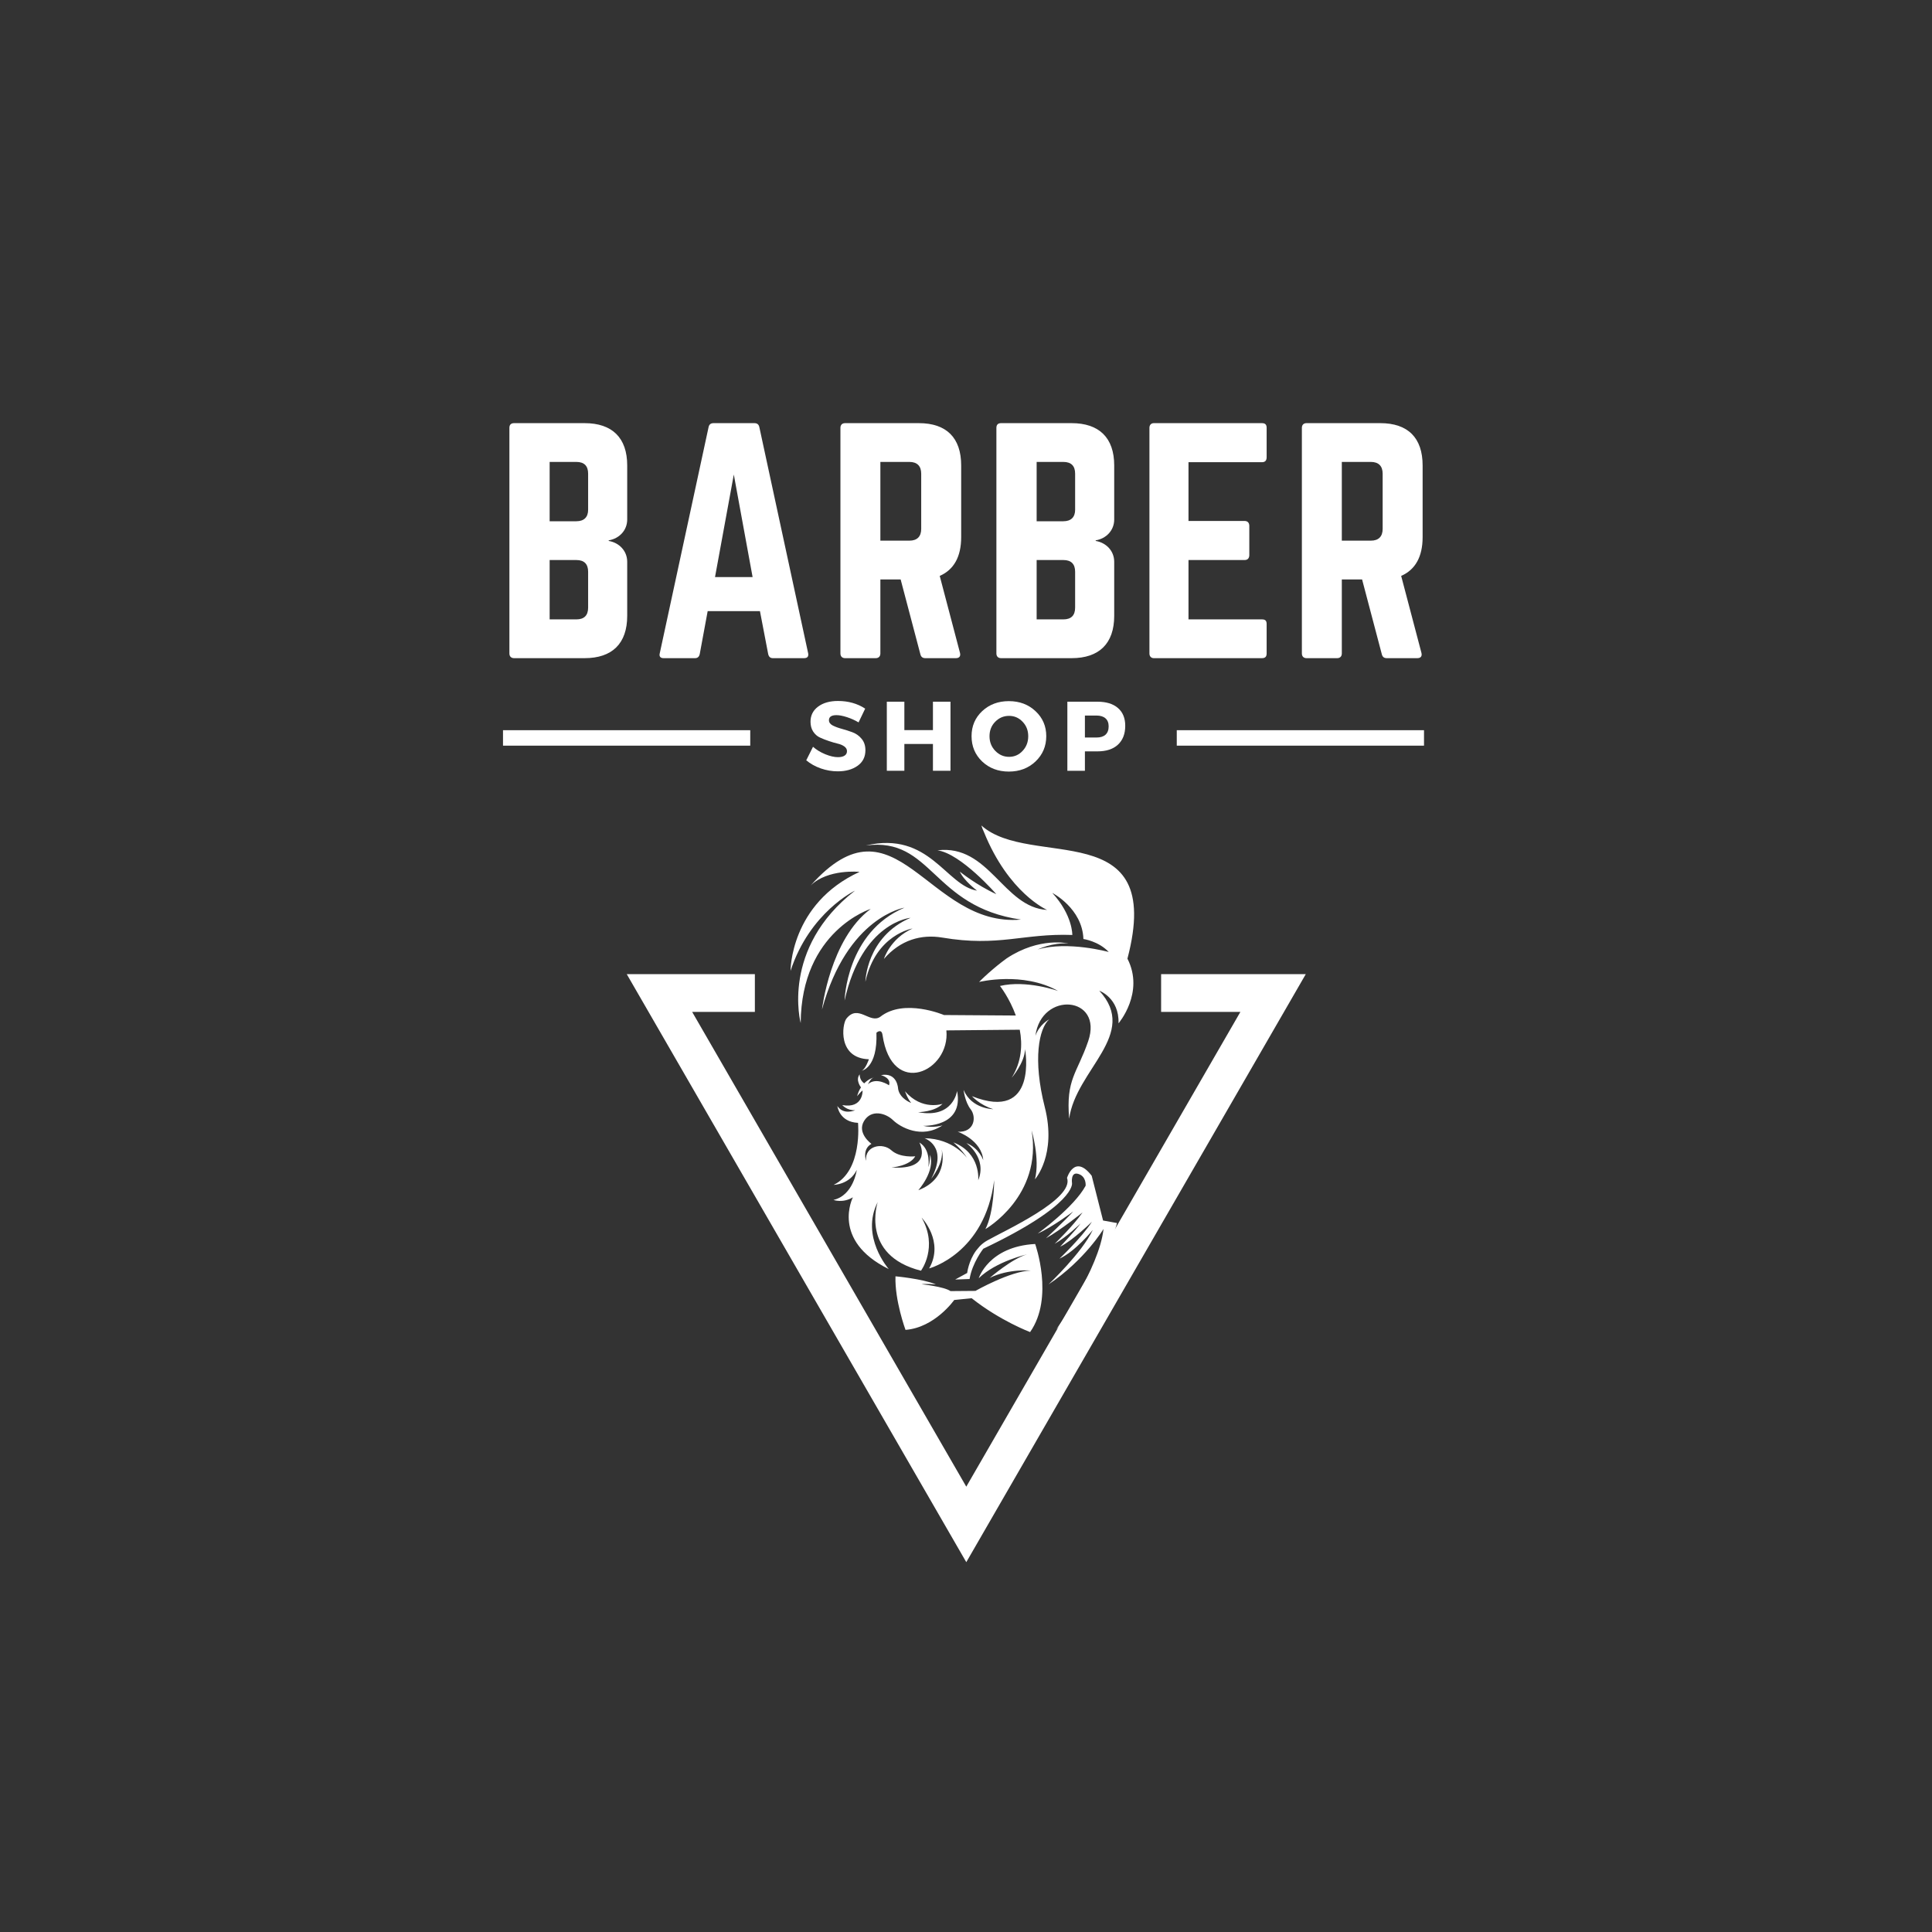 <svg xmlns="http://www.w3.org/2000/svg" xmlns:xlink="http://www.w3.org/1999/xlink" width="500" zoomAndPan="magnify" viewBox="0 0 375 375" height="500" preserveAspectRatio="xMidYMid meet" version="1.0"><rect x="0" y="0" width="375" height="375" fill="#333333" stroke="none"/><defs><g/><clipPath id="5bc94070ab"><path d="M 121.5 189 L 253.5 189 L 253.5 303.277 L 121.5 303.277 Z M 121.5 189 " clip-rule="nonzero"/></clipPath></defs><path fill="#ffffff" d="M 207.523 217.141 C 208.816 207.613 221.172 200.766 213.371 192.297 C 213.371 192.297 217.266 193.684 217.105 198.625 C 217.105 198.625 222.215 192.68 218.832 186.07 L 218.836 186.07 C 226.223 158.012 200 168.785 190.484 160.223 C 190.609 160.645 190.766 161.047 190.957 161.438 C 195.773 173.391 203.238 176.617 203.238 176.617 C 194.727 176.129 192.012 163.832 181.961 165.047 C 186.539 165.684 193.387 173.559 193.387 173.559 C 189.559 171.824 186.297 169.18 186.297 169.18 C 187.133 171.008 189.645 172.871 189.645 172.871 C 183.602 171.922 180.406 161.238 168.074 164.105 C 180.98 162.422 180.848 175.984 198.164 178.492 C 180 180.09 173.941 153.246 157.332 171.887 C 160.684 168.598 166.84 169.23 166.84 169.23 C 153.348 175.43 153.445 188.445 153.445 188.445 C 157.188 177.012 165.957 172.871 165.957 172.871 C 151.473 184.102 155.414 198.582 155.414 198.582 C 155.516 180.652 169.008 176.418 169.008 176.418 C 161.125 182.23 159.551 195.93 159.551 195.93 C 164.477 177.898 175.559 176.176 175.559 176.176 C 164.23 180.949 163.934 194.199 163.934 194.199 C 167.332 178.938 176.738 178.145 176.738 178.145 C 168.121 181.836 167.973 190.562 167.973 190.562 C 169.992 181.352 177.133 180.219 177.133 180.219 C 172.75 182.188 171.57 186.125 171.57 186.125 C 174.77 182.434 178.809 181.301 182.898 181.984 C 193.895 183.84 198.602 181.129 208.137 181.477 C 208.137 181.477 208.227 177.648 204.25 173.312 C 204.25 173.312 210.09 176.312 210.289 182.262 C 210.289 182.262 213.219 182.664 215.207 184.781 C 215.207 184.781 207.289 182.59 201.406 184.293 C 201.406 184.293 204.266 182.906 207.371 183.133 C 207.371 183.133 201.824 181.773 195.41 186.008 C 194.105 186.953 192.953 187.914 192.047 188.719 L 192.027 188.738 L 192.027 188.73 C 190.793 189.82 190.039 190.602 190.039 190.602 C 190.039 190.602 198.52 188.5 205.383 192.348 C 205.383 192.348 199.25 190.156 194.094 191.375 C 194.094 191.375 195.953 193.727 197.172 197.113 L 183.223 197.016 C 183.223 197.016 175.473 193.703 170.848 197.367 C 168.809 198.766 166.57 194.816 164.273 197.734 C 163.449 198.785 162.543 205.402 168.652 205.602 C 168.652 205.602 168.004 207.551 167.234 207.836 C 167.234 207.836 170.359 207.352 170.117 200.449 C 170.117 200.449 171.098 199.547 171.293 200.871 C 173.105 213.289 184.48 207.941 183.691 200 L 197.934 199.867 C 198.484 202.758 198.32 206.059 196.367 209.191 C 196.367 209.191 198.887 206.312 198.965 203.633 C 198.965 203.633 201.566 217.883 188.656 212.77 C 188.656 212.77 190.156 214.477 192.797 215.289 C 192.797 215.289 188.617 215.289 187.031 211.551 C 187.031 211.551 187.277 213.859 188.414 215.324 C 189.551 216.789 189.184 219.828 185.895 219.672 C 185.895 219.672 190.523 221.246 190.848 225.184 C 190.848 225.184 190.055 222.836 187.562 221.863 C 187.562 221.863 191.66 224.742 189.871 229.094 C 189.871 229.094 190.441 223.812 185.043 221.734 C 185.043 221.734 186.707 223.121 187.723 224.785 C 187.723 224.785 185.121 221.004 179.441 220.93 C 179.441 220.93 184.148 222.469 180.738 228.809 C 180.738 228.809 183.258 225.738 182.789 223.121 C 182.789 223.121 184.375 228.699 178.242 231.02 C 178.242 231.02 181.59 227.301 180.516 224.117 C 180.516 224.117 180.555 225.535 180.188 226.555 C 180.188 226.555 180.781 223.141 178.445 221.758 C 178.445 221.758 181.348 227.137 173.043 226.613 C 173.043 226.613 176.559 226.352 177.652 224.438 C 177.652 224.438 174.688 224.785 173.004 223.262 C 171.32 221.734 167.848 222.348 168.094 225.312 C 168.094 225.312 167.301 223.059 169.148 222.02 C 169.148 222.02 166.285 219.977 167.703 217.598 C 169.129 215.227 171.945 216.07 173.328 217.414 C 174.711 218.762 178.891 221.152 182.93 218.434 C 182.93 218.434 181.145 219.004 179.176 218.52 C 179.176 218.52 187.152 218.859 185.77 211.754 C 185.77 211.754 185.059 217.195 178.199 215.871 C 178.199 215.871 181.41 215.852 182.949 214.25 C 182.949 214.25 178.953 215.656 175.664 211.809 C 175.664 211.809 176.07 213.117 176.859 214.082 C 176.859 214.082 174.648 213.289 174.324 211.359 C 174.324 211.359 174.242 208.07 170.992 208.68 C 170.992 208.68 173.043 209.184 172.559 210.652 C 172.559 210.652 170.141 208.98 168.477 210.438 C 168.477 210.438 169.004 209.266 169.613 209.129 C 169.613 209.129 168.656 209.352 167.738 210.281 C 166.777 209.605 166.863 208.523 166.863 208.523 C 165.98 209.645 167.117 211.055 167.117 211.055 C 166.816 211.523 166.547 212.082 166.363 212.777 C 166.363 212.777 167.055 211.902 167.426 211.668 C 167.426 211.668 167.59 215.227 163.488 214.496 C 163.488 214.496 164.391 215.574 165.984 215.492 C 165.984 215.492 163.793 216.516 162.531 214.684 C 162.531 214.684 162.887 217.785 166.543 217.945 C 166.543 217.945 167.457 227.262 161.812 229.98 C 161.812 229.98 164.898 229.961 166.297 227.082 C 166.297 227.082 165.66 232.016 161.77 232.906 C 161.77 232.906 163.578 233.59 165.547 232.395 C 165.547 232.395 161.227 240.758 172.508 246.328 C 172.508 246.328 166.945 240.016 170.359 233.328 C 170.359 233.328 166.906 243.641 178.762 246.645 C 178.762 246.645 182.168 242.102 178.883 236.332 C 178.883 236.332 183.348 240.961 180.344 246.199 C 180.344 246.199 191.184 243.363 192.969 229.07 C 192.969 229.07 192.969 235.316 191.266 238.566 C 191.266 238.566 202.383 232.207 200.234 219.406 C 200.234 219.406 201.902 224.934 200.883 228.902 C 200.883 228.902 205.148 224.16 202.793 214.895 C 200.438 205.645 201.656 199.602 203.648 197.855 C 203.648 197.855 201.742 198.828 200.969 201.059 C 202.105 192.285 214.223 193.324 211.219 202.09 C 209.051 208.41 206.875 209.406 207.523 217.141 " fill-opacity="1" fill-rule="evenodd"/><path fill="#ffffff" d="M 208.078 229.664 C 208.078 229.664 208.859 233.824 190.855 242.379 C 190.855 242.379 188.699 245.121 188.199 248.254 L 185.398 248.355 L 187.727 247.086 C 187.727 247.086 188 244.738 189.465 242.727 C 189.691 242.473 189.922 242.207 190.145 241.922 C 190.555 241.496 191.031 241.117 191.59 240.797 C 194.938 238.883 208.566 232.754 207.109 228.625 C 207.109 228.625 208.562 223.875 211.898 228.215 L 214.105 236.902 L 216.809 237.391 C 216.809 237.391 213.926 249.184 205.039 258.023 C 205.039 258.023 213.359 246.211 214.195 238.535 C 214.195 238.535 210.582 244.559 203.52 249.301 C 203.52 249.301 210.066 243.109 212.105 238.734 C 212.105 238.734 208.758 242.875 205.645 244.305 C 205.645 244.305 210.016 240.164 211.934 237.148 C 211.934 237.148 208.117 240.863 205.781 241.977 C 205.781 241.977 208.883 238.68 209.742 237.465 C 209.742 237.465 207.082 240.09 204.699 241.426 C 204.699 241.426 208.328 237.941 210.121 235.328 C 210.121 235.328 206.09 238.598 203.02 240.355 C 203.02 240.355 206.676 236.957 208.309 235.145 C 208.309 235.145 204.207 238.219 201.426 239.426 C 201.426 239.426 208.5 234.309 210.719 230.152 C 210.719 230.152 210.91 228.371 209.324 227.863 C 207.742 227.355 208.078 229.664 208.078 229.664 Z M 184.492 250.602 L 189.332 250.562 C 189.332 250.562 196.117 246.707 200.074 246.613 C 200.074 246.613 195.758 246.211 192.094 248.051 C 192.094 248.051 196.418 244.293 199.359 243.469 C 199.359 243.469 193.355 244.801 189.973 248.105 C 189.973 248.105 191.887 241.945 200.922 241.457 C 200.922 241.457 204.66 251.863 199.941 258.555 C 199.941 258.555 194.117 256.363 188.594 251.98 L 185.211 252.328 C 185.211 252.328 181.457 257.688 175.758 258.129 C 175.758 258.129 173.652 252.422 173.812 247.734 C 173.836 247.734 178.996 248.199 181.656 249.293 C 181.656 249.293 179.711 249.145 178.883 249.266 C 178.883 249.266 183.262 249.734 184.492 250.602 " fill-opacity="1" fill-rule="evenodd"/><g clip-path="url(#5bc94070ab)"><path fill="#ffffff" d="M 187.555 303.215 L 121.652 189.078 L 146.52 189.078 L 146.52 196.406 L 134.344 196.406 L 187.555 288.562 L 214.156 242.484 L 240.762 196.406 L 225.371 196.406 L 225.371 189.078 L 253.453 189.078 L 187.555 303.215 " fill-opacity="1" fill-rule="evenodd"/></g><g fill="#ffffff" fill-opacity="1"><g transform="translate(96.022, 127.749)"><g><path d="M 25.719 -37.406 C 25.719 -42.766 22.809 -45.617 17.449 -45.617 L 3.762 -45.617 C 3.191 -45.617 2.852 -45.332 2.852 -44.707 L 2.852 -0.914 C 2.852 -0.344 3.191 0 3.762 0 L 17.449 0 C 22.809 0 25.719 -2.852 25.719 -8.211 L 25.719 -18.703 C 25.719 -20.812 24.176 -22.41 22.125 -22.754 L 22.125 -22.867 C 24.176 -23.207 25.719 -24.805 25.719 -26.914 Z M 18.133 -28.797 C 18.133 -27.371 17.336 -26.574 15.852 -26.574 L 10.664 -26.574 L 10.664 -38.09 L 15.852 -38.09 C 17.391 -38.09 18.133 -37.293 18.133 -35.809 Z M 18.133 -9.809 C 18.133 -8.27 17.336 -7.527 15.852 -7.527 L 10.664 -7.527 L 10.664 -19.047 L 15.852 -19.047 C 17.391 -19.047 18.133 -18.246 18.133 -16.766 Z M 18.133 -9.809 "/></g></g></g><g fill="#ffffff" fill-opacity="1"><g transform="translate(125.725, 127.749)"><g><path d="M 30.336 0 C 31.02 0 31.25 -0.344 31.133 -0.969 L 21.668 -44.82 C 21.555 -45.391 21.211 -45.617 20.699 -45.617 L 12.773 -45.617 C 12.262 -45.617 11.918 -45.391 11.805 -44.82 L 2.34 -0.969 C 2.168 -0.344 2.453 0 3.078 0 L 9.18 0 C 9.695 0 9.98 -0.285 10.094 -0.797 L 11.633 -9.125 L 21.781 -9.125 L 23.379 -0.797 C 23.492 -0.285 23.777 0 24.293 0 Z M 20.355 -15.738 L 13.059 -15.738 L 16.707 -35.641 Z M 20.355 -15.738 "/></g></g></g><g fill="#ffffff" fill-opacity="1"><g transform="translate(160.275, 127.749)"><g><path d="M 26.289 -37.406 C 26.289 -42.766 23.438 -45.617 18.074 -45.617 L 3.762 -45.617 C 3.191 -45.617 2.852 -45.277 2.852 -44.707 L 2.852 -0.914 C 2.852 -0.344 3.191 0 3.762 0 L 9.695 0 C 10.266 0 10.605 -0.344 10.605 -0.914 L 10.605 -15.281 L 14.539 -15.281 L 18.359 -0.797 C 18.477 -0.285 18.762 0 19.332 0 L 25.262 0 C 25.887 0 26.23 -0.344 26.059 -1.027 L 22.125 -15.965 C 24.863 -17.164 26.289 -19.672 26.289 -23.492 Z M 10.605 -22.809 L 10.605 -38.09 L 16.25 -38.09 C 17.734 -38.09 18.531 -37.293 18.531 -35.809 L 18.531 -25.09 C 18.531 -23.605 17.734 -22.809 16.25 -22.809 Z M 10.605 -22.809 "/></g></g></g><g fill="#ffffff" fill-opacity="1"><g transform="translate(190.548, 127.749)"><g><path d="M 25.719 -37.406 C 25.719 -42.766 22.809 -45.617 17.449 -45.617 L 3.762 -45.617 C 3.191 -45.617 2.852 -45.332 2.852 -44.707 L 2.852 -0.914 C 2.852 -0.344 3.191 0 3.762 0 L 17.449 0 C 22.809 0 25.719 -2.852 25.719 -8.211 L 25.719 -18.703 C 25.719 -20.812 24.176 -22.41 22.125 -22.754 L 22.125 -22.867 C 24.176 -23.207 25.719 -24.805 25.719 -26.914 Z M 18.133 -28.797 C 18.133 -27.371 17.336 -26.574 15.852 -26.574 L 10.664 -26.574 L 10.664 -38.09 L 15.852 -38.09 C 17.391 -38.09 18.133 -37.293 18.133 -35.809 Z M 18.133 -9.809 C 18.133 -8.27 17.336 -7.527 15.852 -7.527 L 10.664 -7.527 L 10.664 -19.047 L 15.852 -19.047 C 17.391 -19.047 18.133 -18.246 18.133 -16.766 Z M 18.133 -9.809 "/></g></g></g><g fill="#ffffff" fill-opacity="1"><g transform="translate(220.252, 127.749)"><g><path d="M 25.602 -44.707 C 25.602 -45.277 25.375 -45.617 24.691 -45.617 L 3.707 -45.617 C 3.191 -45.617 2.852 -45.277 2.852 -44.707 L 2.852 -0.914 C 2.852 -0.344 3.191 0 3.707 0 L 24.691 0 C 25.375 0 25.602 -0.344 25.602 -0.914 L 25.602 -6.613 C 25.602 -7.242 25.375 -7.527 24.691 -7.527 L 10.434 -7.527 L 10.434 -19.047 L 21.328 -19.047 C 21.898 -19.047 22.238 -19.387 22.238 -20.016 L 22.238 -25.66 C 22.238 -26.289 21.898 -26.629 21.328 -26.629 L 10.434 -26.629 L 10.434 -38.035 L 24.691 -38.035 C 25.375 -38.035 25.602 -38.434 25.602 -39.004 Z M 25.602 -44.707 "/></g></g></g><g fill="#ffffff" fill-opacity="1"><g transform="translate(249.841, 127.749)"><g><path d="M 26.289 -37.406 C 26.289 -42.766 23.438 -45.617 18.074 -45.617 L 3.762 -45.617 C 3.191 -45.617 2.852 -45.277 2.852 -44.707 L 2.852 -0.914 C 2.852 -0.344 3.191 0 3.762 0 L 9.695 0 C 10.266 0 10.605 -0.344 10.605 -0.914 L 10.605 -15.281 L 14.539 -15.281 L 18.359 -0.797 C 18.477 -0.285 18.762 0 19.332 0 L 25.262 0 C 25.887 0 26.23 -0.344 26.059 -1.027 L 22.125 -15.965 C 24.863 -17.164 26.289 -19.672 26.289 -23.492 Z M 10.605 -22.809 L 10.605 -38.09 L 16.25 -38.09 C 17.734 -38.09 18.531 -37.293 18.531 -35.809 L 18.531 -25.09 C 18.531 -23.605 17.734 -22.809 16.25 -22.809 Z M 10.605 -22.809 "/></g></g></g><g fill="#ffffff" fill-opacity="1"><g transform="translate(156.164, 149.606)"><g><path d="M 6.484 -13.547 C 8.492 -13.547 10.254 -13.051 11.766 -12.062 L 10.484 -9.391 C 9.785 -9.805 9.035 -10.145 8.234 -10.406 C 7.43 -10.664 6.754 -10.797 6.203 -10.797 C 5.223 -10.797 4.734 -10.469 4.734 -9.812 C 4.734 -9.395 4.973 -9.055 5.453 -8.797 C 5.941 -8.547 6.531 -8.328 7.219 -8.141 C 7.914 -7.953 8.613 -7.727 9.312 -7.469 C 10.008 -7.207 10.598 -6.785 11.078 -6.203 C 11.566 -5.617 11.812 -4.879 11.812 -3.984 C 11.812 -2.691 11.305 -1.688 10.297 -0.969 C 9.285 -0.25 8.004 0.109 6.453 0.109 C 5.336 0.109 4.238 -0.078 3.156 -0.453 C 2.07 -0.836 1.129 -1.363 0.328 -2.031 L 1.641 -4.656 C 2.316 -4.062 3.113 -3.578 4.031 -3.203 C 4.957 -2.828 5.773 -2.641 6.484 -2.641 C 7.035 -2.641 7.461 -2.738 7.766 -2.938 C 8.078 -3.133 8.234 -3.426 8.234 -3.812 C 8.234 -4.176 8.055 -4.484 7.703 -4.734 C 7.348 -4.984 6.91 -5.164 6.391 -5.281 C 5.867 -5.406 5.301 -5.57 4.688 -5.781 C 4.07 -5.988 3.504 -6.211 2.984 -6.453 C 2.461 -6.691 2.023 -7.078 1.672 -7.609 C 1.328 -8.141 1.156 -8.773 1.156 -9.516 C 1.156 -10.734 1.641 -11.707 2.609 -12.438 C 3.586 -13.176 4.879 -13.547 6.484 -13.547 Z M 6.484 -13.547 "/></g></g></g><g fill="#ffffff" fill-opacity="1"><g transform="translate(170.786, 149.606)"><g><path d="M 13.703 0 L 10.297 0 L 10.297 -5.203 L 4.75 -5.203 L 4.75 0 L 1.344 0 L 1.344 -13.406 L 4.75 -13.406 L 4.75 -7.891 L 10.297 -7.891 L 10.297 -13.406 L 13.703 -13.406 Z M 13.703 0 "/></g></g></g><g fill="#ffffff" fill-opacity="1"><g transform="translate(188.126, 149.606)"><g><path d="M 7.688 -13.516 C 9.77 -13.516 11.5 -12.863 12.875 -11.562 C 14.258 -10.27 14.953 -8.656 14.953 -6.719 C 14.953 -4.77 14.258 -3.133 12.875 -1.812 C 11.488 -0.5 9.758 0.156 7.688 0.156 C 5.625 0.156 3.898 -0.492 2.516 -1.797 C 1.141 -3.109 0.453 -4.75 0.453 -6.719 C 0.453 -8.664 1.141 -10.285 2.516 -11.578 C 3.898 -12.867 5.625 -13.516 7.688 -13.516 Z M 7.734 -10.656 C 6.68 -10.656 5.785 -10.273 5.047 -9.516 C 4.305 -8.766 3.938 -7.828 3.938 -6.703 C 3.938 -5.578 4.312 -4.629 5.062 -3.859 C 5.812 -3.086 6.703 -2.703 7.734 -2.703 C 8.766 -2.703 9.641 -3.086 10.359 -3.859 C 11.086 -4.629 11.453 -5.578 11.453 -6.703 C 11.453 -7.828 11.086 -8.766 10.359 -9.516 C 9.641 -10.273 8.766 -10.656 7.734 -10.656 Z M 7.734 -10.656 "/></g></g></g><g fill="#ffffff" fill-opacity="1"><g transform="translate(205.83, 149.606)"><g><path d="M 1.344 -13.406 L 7.172 -13.406 C 8.891 -13.406 10.219 -13 11.156 -12.188 C 12.102 -11.375 12.578 -10.223 12.578 -8.734 C 12.578 -7.16 12.102 -5.938 11.156 -5.062 C 10.219 -4.195 8.891 -3.766 7.172 -3.766 L 4.75 -3.766 L 4.75 0 L 1.344 0 Z M 4.75 -10.719 L 4.75 -6.453 L 7 -6.453 C 7.758 -6.453 8.344 -6.633 8.75 -7 C 9.156 -7.375 9.359 -7.91 9.359 -8.609 C 9.359 -9.297 9.156 -9.816 8.75 -10.172 C 8.344 -10.535 7.758 -10.719 7 -10.719 Z M 4.75 -10.719 "/></g></g></g><path stroke-linecap="butt" transform="matrix(0.754, 0, 0, 0.75, 228.41, 141.731)" fill="none" stroke-linejoin="miter" d="M 0 2 L 63.646 2 " stroke="#ffffff" stroke-width="4" stroke-opacity="1" stroke-miterlimit="4"/><path stroke-linecap="butt" transform="matrix(0.754, 0, 0, 0.75, 97.633, 141.731)" fill="none" stroke-linejoin="miter" d="M -0 2 L 63.646 2 " stroke="#ffffff" stroke-width="4" stroke-opacity="1" stroke-miterlimit="4"/></svg>